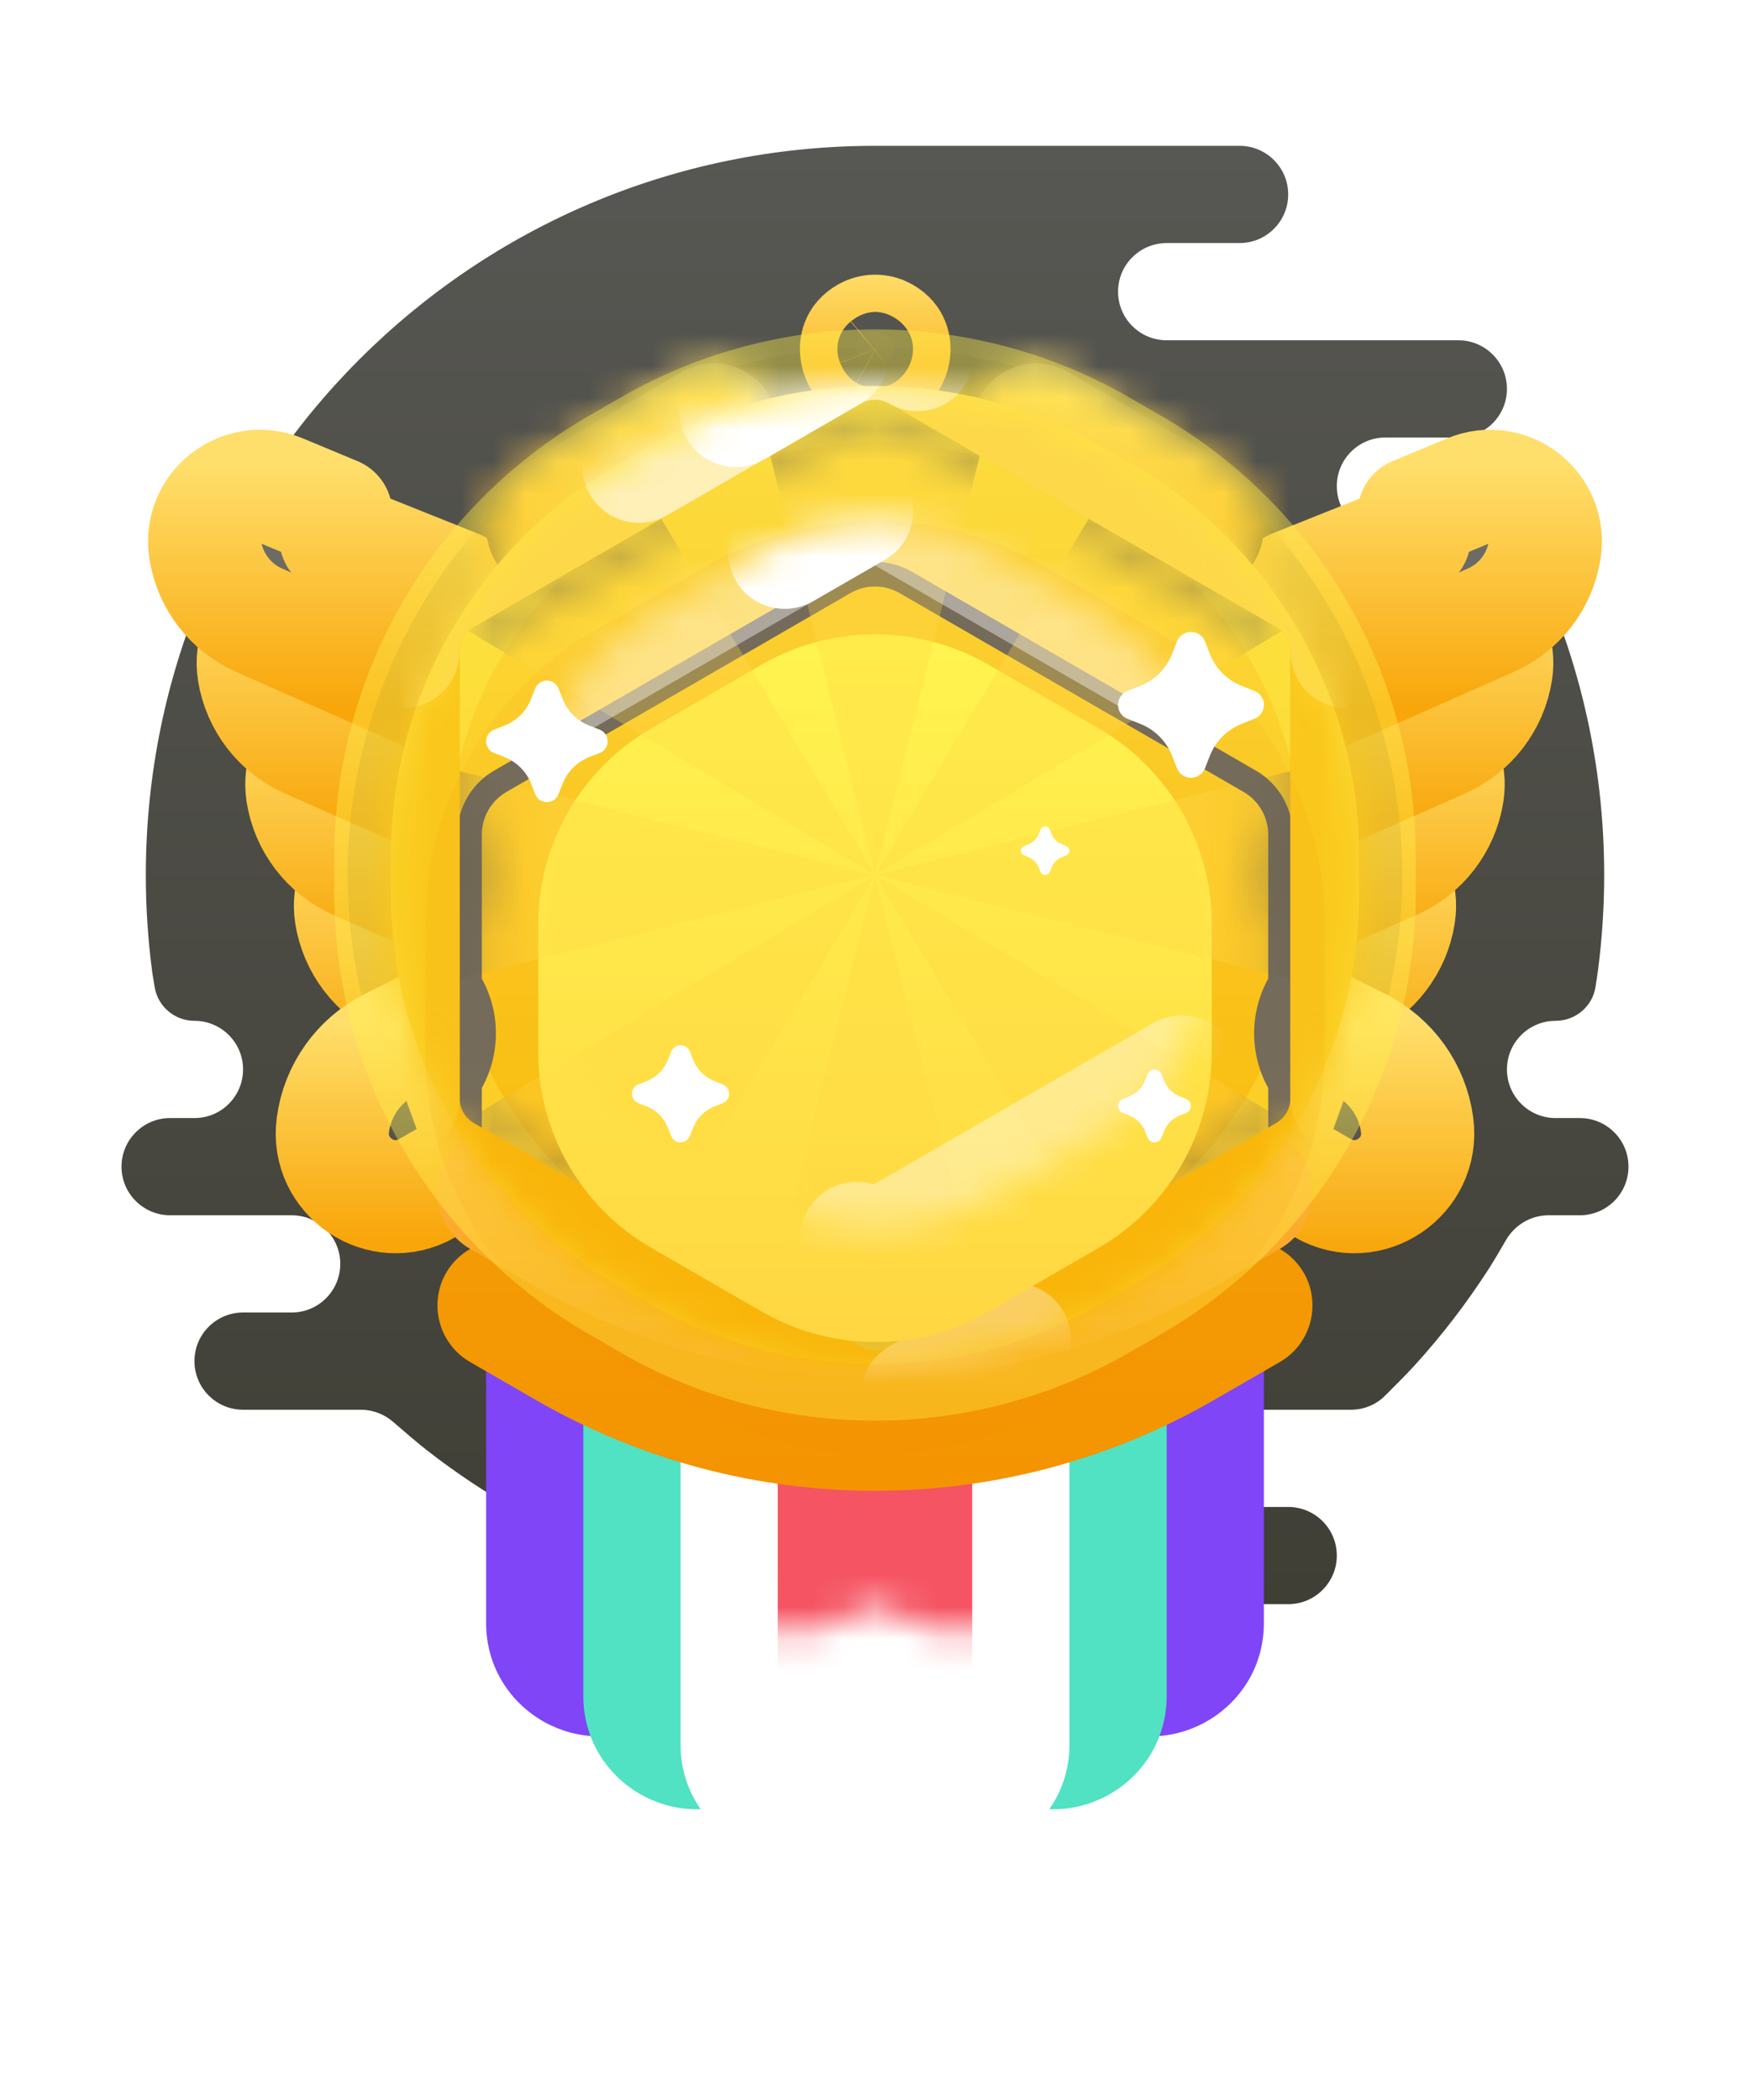 <svg width="55" height="66" viewBox="0 0 55 66" fill="none" xmlns="http://www.w3.org/2000/svg">
<path fill-rule="evenodd" clip-rule="evenodd" d="M40.486 47.361C41.33 47.361 42.014 48.045 42.014 48.889C42.014 49.733 41.33 50.417 40.486 50.417H26.736C26.646 50.417 26.558 50.409 26.473 50.394C21.565 50.178 17.058 48.417 13.426 45.587C13.131 45.357 12.686 44.975 12.356 44.688C12.074 44.443 11.713 44.306 11.339 44.306H7.639C6.795 44.306 6.111 43.621 6.111 42.778C6.111 41.934 6.795 41.25 7.639 41.25H9.167C10.01 41.25 10.694 40.566 10.694 39.722C10.694 38.878 10.01 38.194 9.167 38.194H5.347C4.503 38.194 3.819 37.51 3.819 36.667C3.819 35.823 4.503 35.139 5.347 35.139H6.111C6.955 35.139 7.639 34.455 7.639 33.611C7.639 32.767 6.955 32.083 6.111 32.083C5.493 32.083 4.965 31.638 4.862 31.029C4.825 30.808 4.795 30.629 4.79 30.593C4.654 29.581 4.583 28.549 4.583 27.5C4.583 14.843 14.844 4.583 27.5 4.583C31.32 4.583 35.139 4.583 38.958 4.583C39.802 4.583 40.486 5.267 40.486 6.111C40.486 6.955 39.802 7.639 38.958 7.639H36.667C35.823 7.639 35.139 8.323 35.139 9.167C35.139 10.01 35.823 10.694 36.667 10.694H45.833C46.677 10.694 47.361 11.378 47.361 12.222C47.361 13.065 46.678 13.749 45.835 13.75L43.542 13.75C42.698 13.75 42.014 14.434 42.014 15.278C42.014 16.122 42.698 16.805 43.542 16.805H46.831C47.409 16.805 47.938 17.131 48.189 17.651C48.339 17.964 48.498 18.302 48.601 18.546C49.77 21.297 50.417 24.323 50.417 27.5C50.417 28.498 50.353 29.482 50.229 30.446C50.208 30.608 50.176 30.817 50.142 31.03C50.042 31.641 49.508 32.083 48.889 32.083C48.045 32.083 47.361 32.767 47.361 33.611C47.361 34.455 48.045 35.139 48.889 35.139H49.653C50.497 35.139 51.181 35.823 51.181 36.667C51.181 37.51 50.497 38.194 49.653 38.194H48.672C48.117 38.194 47.607 38.495 47.33 38.976C47.15 39.288 46.95 39.627 46.802 39.859C46.453 40.402 46.082 40.93 45.691 41.44C45.297 41.953 44.883 42.448 44.448 42.925C44.209 43.187 43.823 43.575 43.522 43.873C43.24 44.152 42.859 44.306 42.462 44.306H38.194C37.351 44.306 36.667 44.989 36.667 45.833C36.667 46.671 37.341 47.352 38.177 47.361L40.486 47.361Z" fill="url(#paint0_linear_102_3131)"/>
<g opacity="0.1">
<path fill-rule="evenodd" clip-rule="evenodd" d="M19.211 13.145C24.34 10.184 30.658 10.184 35.786 13.145C40.915 16.106 44.074 21.578 44.074 27.5C44.074 33.421 40.915 38.893 35.786 41.854C30.658 44.815 24.34 44.815 19.211 41.854C14.083 38.893 10.924 33.421 10.924 27.5C10.924 21.578 14.083 16.106 19.211 13.145Z" fill="black" style="mix-blend-mode:multiply"/>
</g>
<g filter="url(#filter0_d_102_3131)">
<path fill-rule="evenodd" clip-rule="evenodd" d="M15.278 25.208H27.5V43.9C27.5 46.543 24.718 48.262 22.354 47.08L21.389 46.597L20.424 47.08C18.059 48.262 15.278 46.543 15.278 43.9V25.208Z" fill="#7F45F6"/>
</g>
<g filter="url(#filter1_d_102_3131)">
<path fill-rule="evenodd" clip-rule="evenodd" d="M18.333 27.5H30.556V46.191C30.556 48.835 27.774 50.554 25.41 49.372L24.445 48.889L23.479 49.372C21.115 50.554 18.333 48.835 18.333 46.191V27.5Z" fill="#50E2C2"/>
</g>
<g filter="url(#filter2_d_102_3131)">
<path fill-rule="evenodd" clip-rule="evenodd" d="M27.5 25.208H39.722V43.9C39.722 46.543 36.941 48.262 34.577 47.08L33.611 46.597L32.646 47.08C30.282 48.262 27.5 46.543 27.5 43.9V25.208Z" fill="#7F45F6"/>
</g>
<g filter="url(#filter3_d_102_3131)">
<path fill-rule="evenodd" clip-rule="evenodd" d="M24.445 27.5H36.667V46.191C36.667 48.835 33.885 50.554 31.521 49.372L30.556 48.889L29.59 49.372C27.226 50.554 24.445 48.835 24.445 46.191V27.5Z" fill="#50E2C2"/>
</g>
<g filter="url(#filter4_d_102_3131)">
<path fill-rule="evenodd" clip-rule="evenodd" d="M21.389 29.028H33.611V47.719C33.611 50.362 30.829 52.081 28.465 50.899L27.5 50.416L26.534 50.899C24.17 52.081 21.389 50.362 21.389 47.719V29.028Z" fill="white"/>
</g>
<mask id="mask0_102_3131" style="mask-type:luminance" maskUnits="userSpaceOnUse" x="21" y="29" width="13" height="23">
<path fill-rule="evenodd" clip-rule="evenodd" d="M21.389 29.028H33.611V47.719C33.611 50.362 30.829 52.081 28.465 50.899L27.5 50.416L26.534 50.899C24.17 52.081 21.389 50.362 21.389 47.719V29.028Z" fill="white"/>
</mask>
<g mask="url(#mask0_102_3131)">
<rect x="24.444" y="29.028" width="6.111" height="24.444" fill="#F55462"/>
</g>
<path style="mix-blend-mode:multiply" opacity="0.1" fill-rule="evenodd" clip-rule="evenodd" d="M20.389 16.711C24.79 14.171 30.211 14.171 34.611 16.711L35.605 17.285C40.005 19.825 42.716 24.52 42.716 29.601V30.748C42.716 35.83 40.005 40.525 35.605 43.065L34.611 43.639C30.211 46.179 24.79 46.179 20.389 43.639L19.396 43.065C14.995 40.525 12.285 35.83 12.285 30.748V29.601C12.285 24.52 14.995 19.825 19.396 17.285L20.389 16.711Z" fill="black"/>
<path fill-rule="evenodd" clip-rule="evenodd" d="M18.956 29.885L15.137 28.357V27.593L13.42 26.878C12.166 26.356 10.825 27.41 11.036 28.751C11.189 29.724 11.825 30.552 12.725 30.95L18.956 33.704V29.885Z" fill="url(#paint1_linear_102_3131)" stroke="url(#paint2_linear_102_3131)" stroke-width="3.556" stroke-linecap="round" stroke-linejoin="round"/>
<path fill-rule="evenodd" clip-rule="evenodd" d="M17.428 26.066L13.609 24.538V23.774L11.892 23.059C10.639 22.536 9.297 23.59 9.508 24.932C9.661 25.904 10.297 26.732 11.197 27.13L17.428 29.885V26.066Z" fill="url(#paint3_linear_102_3131)" stroke="url(#paint4_linear_102_3131)" stroke-width="3.556" stroke-linecap="round" stroke-linejoin="round"/>
<path fill-rule="evenodd" clip-rule="evenodd" d="M15.901 22.246L12.081 20.718V19.954L10.364 19.239C9.111 18.717 7.769 19.771 7.98 21.113C8.133 22.085 8.77 22.913 9.67 23.311L15.901 26.066V22.246Z" fill="url(#paint5_linear_102_3131)" stroke="url(#paint6_linear_102_3131)" stroke-width="3.556" stroke-linecap="round" stroke-linejoin="round"/>
<path fill-rule="evenodd" clip-rule="evenodd" d="M14.373 18.427L10.554 16.899V16.135L8.837 15.42C7.583 14.898 6.242 15.952 6.453 17.293C6.606 18.266 7.242 19.093 8.142 19.491L14.373 22.246V18.427Z" fill="url(#paint7_linear_102_3131)" stroke="url(#paint8_linear_102_3131)" stroke-width="3.556" stroke-linecap="round" stroke-linejoin="round"/>
<mask id="mask1_102_3131" style="mask-type:luminance" maskUnits="userSpaceOnUse" x="4" y="12" width="17" height="23">
<path fill-rule="evenodd" clip-rule="evenodd" d="M7.799 19.958C7.734 19.544 7.462 19.191 7.079 19.021C6.841 18.916 6.674 18.698 6.633 18.441L6.097 15.035C6.084 14.951 6.095 14.866 6.127 14.787C6.224 14.554 6.493 14.443 6.726 14.54L10.204 15.989C10.415 16.078 10.553 16.285 10.553 16.514C10.553 16.747 10.695 16.956 10.911 17.042L12.883 17.831C13.783 18.191 14.373 19.062 14.373 20.031V20.812C14.373 21.309 14.675 21.756 15.137 21.941C15.598 22.125 15.901 22.572 15.901 23.069V24.632C15.901 25.129 16.203 25.576 16.665 25.76C17.126 25.945 17.428 26.392 17.428 26.888V28.451C17.428 28.948 17.731 29.395 18.192 29.579C18.654 29.764 18.956 30.211 18.956 30.708V31.054C18.956 32.302 17.673 33.137 16.532 32.633L11.662 30.48C11.425 30.375 11.257 30.156 11.217 29.9L10.854 27.597C10.789 27.183 10.518 26.83 10.134 26.66C9.897 26.555 9.729 26.337 9.689 26.08L9.327 23.777C9.261 23.363 8.99 23.01 8.607 22.841C8.369 22.736 8.201 22.517 8.161 22.261L7.799 19.958Z" fill="white" stroke="white" stroke-width="3.556"/>
</mask>
<g mask="url(#mask1_102_3131)">
<g opacity="0.1">
<path fill-rule="evenodd" clip-rule="evenodd" d="M19.211 13.145C24.34 10.184 30.658 10.184 35.786 13.145C40.915 16.106 44.074 21.578 44.074 27.5C44.074 33.421 40.915 38.893 35.786 41.854C30.658 44.815 24.34 44.815 19.211 41.854C14.083 38.893 10.924 33.421 10.924 27.5C10.924 21.578 14.083 16.106 19.211 13.145Z" fill="black" style="mix-blend-mode:multiply"/>
</g>
</g>
<path fill-rule="evenodd" clip-rule="evenodd" d="M36.043 29.885L39.862 28.357V27.593L41.579 26.878C42.833 26.356 44.174 27.41 43.963 28.751C43.81 29.724 43.174 30.552 42.274 30.95L36.043 33.704V29.885Z" fill="url(#paint9_linear_102_3131)" stroke="url(#paint10_linear_102_3131)" stroke-width="3.556" stroke-linecap="round" stroke-linejoin="round"/>
<path fill-rule="evenodd" clip-rule="evenodd" d="M37.571 26.066L41.39 24.538V23.774L43.107 23.059C44.36 22.536 45.702 23.59 45.491 24.932C45.338 25.904 44.702 26.732 43.801 27.13L37.571 29.885V26.066Z" fill="url(#paint11_linear_102_3131)" stroke="url(#paint12_linear_102_3131)" stroke-width="3.556" stroke-linecap="round" stroke-linejoin="round"/>
<path fill-rule="evenodd" clip-rule="evenodd" d="M39.098 22.246L42.918 20.718V19.954L44.634 19.239C45.888 18.717 47.23 19.771 47.019 21.113C46.866 22.085 46.229 22.913 45.329 23.311L39.098 26.066V22.246Z" fill="url(#paint13_linear_102_3131)" stroke="url(#paint14_linear_102_3131)" stroke-width="3.556" stroke-linecap="round" stroke-linejoin="round"/>
<path fill-rule="evenodd" clip-rule="evenodd" d="M40.626 18.427L44.446 16.899V16.135L46.162 15.42C47.416 14.897 48.757 15.951 48.546 17.293C48.393 18.265 47.757 19.093 46.857 19.491L40.626 22.246V18.427Z" fill="url(#paint15_linear_102_3131)" stroke="url(#paint16_linear_102_3131)" stroke-width="3.556" stroke-linecap="round" stroke-linejoin="round"/>
<mask id="mask2_102_3131" style="mask-type:luminance" maskUnits="userSpaceOnUse" x="34" y="12" width="17" height="23">
<path fill-rule="evenodd" clip-rule="evenodd" d="M47.2 19.958C47.265 19.544 47.536 19.191 47.92 19.021C48.157 18.916 48.325 18.698 48.366 18.441L48.901 15.035C48.915 14.951 48.904 14.866 48.872 14.787C48.774 14.554 48.506 14.443 48.272 14.54L44.795 15.989C44.584 16.078 44.446 16.285 44.446 16.514C44.446 16.747 44.304 16.956 44.088 17.042L42.115 17.831C41.216 18.191 40.626 19.062 40.626 20.031V20.812C40.626 21.309 40.324 21.756 39.862 21.941C39.401 22.125 39.098 22.572 39.098 23.069V24.632C39.098 25.129 38.796 25.576 38.334 25.76C37.873 25.945 37.571 26.392 37.571 26.888V28.451C37.571 28.948 37.268 29.395 36.807 29.579C36.345 29.764 36.043 30.211 36.043 30.708V31.054C36.043 32.302 37.326 33.137 38.467 32.633L43.337 30.48C43.574 30.375 43.742 30.156 43.782 29.9L44.145 27.597C44.21 27.183 44.481 26.83 44.864 26.66C45.102 26.555 45.27 26.337 45.31 26.08L45.672 23.777C45.737 23.363 46.009 23.01 46.392 22.841C46.63 22.736 46.798 22.517 46.838 22.261L47.2 19.958Z" fill="white" stroke="white" stroke-width="3.556"/>
</mask>
<g mask="url(#mask2_102_3131)">
<g opacity="0.1">
<path fill-rule="evenodd" clip-rule="evenodd" d="M35.786 13.145C30.658 10.184 24.339 10.184 19.211 13.145C14.082 16.106 10.923 21.578 10.923 27.5C10.923 33.421 14.082 38.893 19.211 41.854C24.339 44.815 30.658 44.815 35.786 41.854C40.914 38.893 44.074 33.421 44.074 27.5C44.074 21.578 40.914 16.106 35.786 13.145Z" fill="black" style="mix-blend-mode:multiply"/>
</g>
</g>
<path fill-rule="evenodd" clip-rule="evenodd" d="M13.75 32.083L12.267 32.825C11.283 33.316 10.607 34.263 10.462 35.353C10.244 36.987 11.992 38.162 13.422 37.344L15.277 36.284L13.75 32.083Z" fill="url(#paint17_linear_102_3131)" stroke="url(#paint18_linear_102_3131)" stroke-width="3.556" stroke-linecap="round" stroke-linejoin="round"/>
<path fill-rule="evenodd" clip-rule="evenodd" d="M41.25 32.083L42.733 32.825C43.717 33.316 44.393 34.263 44.538 35.353C44.756 36.987 43.008 38.162 41.578 37.344L39.722 36.284L41.25 32.083Z" fill="url(#paint19_linear_102_3131)" stroke="url(#paint20_linear_102_3131)" stroke-width="3.556" stroke-linecap="round" stroke-linejoin="round"/>
<path d="M27.794 10.485C27.963 10.581 28.029 10.684 28.061 10.767C28.099 10.867 28.111 11 28.073 11.143C28.035 11.287 27.96 11.397 27.878 11.466C27.809 11.523 27.701 11.58 27.507 11.58C27.313 11.58 27.205 11.523 27.136 11.465C27.054 11.397 26.978 11.287 26.941 11.143C26.903 11 26.915 10.867 26.953 10.767C26.985 10.683 27.051 10.58 27.22 10.485C27.398 10.385 27.616 10.385 27.794 10.485Z" fill="url(#paint21_linear_102_3131)" stroke="url(#paint22_linear_102_3131)" stroke-width="3.556" stroke-linecap="round" stroke-linejoin="round"/>
<g filter="url(#filter5_i_102_3131)">
<path fill-rule="evenodd" clip-rule="evenodd" d="M41.249 37.474C41.249 38.207 40.858 38.885 40.223 39.251L38.166 40.439C31.565 44.25 23.433 44.25 16.832 40.439L14.775 39.251C14.14 38.885 13.749 38.207 13.749 37.474C13.749 35.893 15.463 34.906 16.831 35.7L18.537 36.69C24.079 39.907 30.919 39.907 36.461 36.69L38.167 35.7C39.535 34.906 41.249 35.893 41.249 37.474Z" fill="url(#paint23_linear_102_3131)"/>
</g>
<path d="M39.471 37.474C39.471 37.572 39.419 37.663 39.334 37.712L37.277 38.9C31.226 42.393 23.772 42.393 17.721 38.9L15.664 37.712C15.579 37.663 15.527 37.572 15.527 37.474C15.527 37.263 15.756 37.131 15.938 37.237L17.645 38.228C23.738 41.765 31.26 41.765 37.353 38.228L39.06 37.237C39.242 37.131 39.471 37.263 39.471 37.474Z" stroke="url(#paint24_linear_102_3131)" stroke-width="3.556" stroke-linecap="round" stroke-linejoin="round"/>
<mask id="path-28-inside-1_102_3131" fill="white">
<path fill-rule="evenodd" clip-rule="evenodd" d="M24.445 13.47C24.445 13.459 24.446 13.447 24.446 13.436C24.446 11.882 22.76 10.914 21.418 11.696L16.363 14.644C15.691 15.036 15.277 15.756 15.277 16.535C15.277 18.283 17.225 19.326 18.68 18.357L23.549 15.111C23.556 15.107 23.563 15.102 23.57 15.097C24.111 14.731 24.438 14.123 24.445 13.47Z"/>
</mask>
<path fill-rule="evenodd" clip-rule="evenodd" d="M24.445 13.47C24.445 13.459 24.446 13.447 24.446 13.436C24.446 11.882 22.76 10.914 21.418 11.696L16.363 14.644C15.691 15.036 15.277 15.756 15.277 16.535C15.277 18.283 17.225 19.326 18.68 18.357L23.549 15.111C23.556 15.107 23.563 15.102 23.57 15.097C24.111 14.731 24.438 14.123 24.445 13.47Z" fill="url(#paint25_linear_102_3131)"/>
<path d="M24.445 13.47L20.89 13.41C20.89 13.417 20.89 13.424 20.89 13.431L24.445 13.47ZM21.418 11.696L23.209 14.768V14.768L21.418 11.696ZM16.363 14.644L18.154 17.715L18.154 17.715L16.363 14.644ZM18.68 18.357L20.652 21.315H20.652L18.68 18.357ZM23.549 15.111L25.521 18.07L25.521 18.07L23.549 15.111ZM23.57 15.097L21.578 12.152C21.572 12.156 21.567 12.16 21.561 12.164L23.57 15.097ZM20.89 13.436C20.89 13.427 20.89 13.418 20.89 13.41L28 13.531C28.001 13.5 28.001 13.468 28.001 13.436H20.89ZM23.209 14.768C22.181 15.367 20.89 14.626 20.89 13.436H28.001C28.001 9.138 23.339 6.46 19.626 8.625L23.209 14.768ZM18.154 17.715L23.209 14.768L19.626 8.625L14.572 11.573L18.154 17.715ZM18.833 16.535C18.833 17.021 18.574 17.471 18.154 17.715L14.572 11.573C12.807 12.602 11.722 14.492 11.722 16.535H18.833ZM16.708 15.398C17.616 14.793 18.833 15.444 18.833 16.535H11.722C11.722 21.123 16.834 23.86 20.652 21.315L16.708 15.398ZM21.577 12.153L16.708 15.398L20.652 21.315L25.521 18.07L21.577 12.153ZM21.561 12.164C21.566 12.16 21.571 12.157 21.577 12.153L25.521 18.07C25.541 18.057 25.56 18.044 25.579 18.03L21.561 12.164ZM20.89 13.431C20.896 12.918 21.153 12.44 21.578 12.152L25.562 18.042C27.07 17.023 27.98 15.329 28.001 13.51L20.89 13.431Z" fill="url(#paint26_linear_102_3131)" mask="url(#path-28-inside-1_102_3131)"/>
<mask id="path-30-inside-2_102_3131" fill="white">
<path fill-rule="evenodd" clip-rule="evenodd" d="M30.555 13.471C30.555 13.459 30.555 13.448 30.555 13.436C30.555 11.882 32.24 10.914 33.583 11.696L38.637 14.644C39.309 15.036 39.723 15.756 39.723 16.535C39.723 18.283 37.775 19.326 36.32 18.357L31.451 15.111C31.444 15.107 31.437 15.102 31.43 15.097C30.889 14.731 30.562 14.123 30.555 13.471Z"/>
</mask>
<path fill-rule="evenodd" clip-rule="evenodd" d="M30.555 13.471C30.555 13.459 30.555 13.448 30.555 13.436C30.555 11.882 32.24 10.914 33.583 11.696L38.637 14.644C39.309 15.036 39.723 15.756 39.723 16.535C39.723 18.283 37.775 19.326 36.32 18.357L31.451 15.111C31.444 15.107 31.437 15.102 31.43 15.097C30.889 14.731 30.562 14.123 30.555 13.471Z" fill="url(#paint27_linear_102_3131)"/>
<path d="M30.555 13.471L34.11 13.431C34.11 13.424 34.11 13.416 34.11 13.409L30.555 13.471ZM33.583 11.696L31.791 14.768L31.791 14.768L33.583 11.696ZM38.637 14.644L36.846 17.715L36.846 17.715L38.637 14.644ZM36.32 18.357L34.348 21.315L36.32 18.357ZM31.451 15.111L33.423 12.153L33.423 12.153L31.451 15.111ZM31.43 15.097L33.44 12.164C33.434 12.16 33.428 12.156 33.422 12.152L31.43 15.097ZM26.999 13.436C26.999 13.468 26.999 13.5 27 13.532L34.11 13.409C34.11 13.418 34.11 13.427 34.11 13.436H26.999ZM35.374 8.625C31.661 6.46 26.999 9.138 26.999 13.436H34.11C34.11 14.626 32.819 15.367 31.791 14.768L35.374 8.625ZM40.428 11.573L35.374 8.625L31.791 14.768L36.846 17.715L40.428 11.573ZM43.279 16.535C43.279 14.492 42.193 12.602 40.428 11.573L36.846 17.715C36.426 17.471 36.168 17.021 36.168 16.535H43.279ZM34.348 21.315C38.166 23.86 43.279 21.123 43.279 16.535H36.168C36.168 15.444 37.384 14.793 38.292 15.398L34.348 21.315ZM29.479 18.07L34.348 21.315L38.292 15.398L33.423 12.153L29.479 18.07ZM29.421 18.03C29.44 18.044 29.46 18.057 29.479 18.07L33.423 12.153C33.429 12.157 33.434 12.16 33.44 12.164L29.421 18.03ZM27 13.511C27.02 15.329 27.931 17.023 29.438 18.042L33.422 12.152C33.847 12.44 34.104 12.917 34.11 13.431L27 13.511Z" fill="url(#paint28_linear_102_3131)" mask="url(#path-30-inside-2_102_3131)"/>
<path fill-rule="evenodd" clip-rule="evenodd" d="M20.389 14.036C24.789 11.496 30.211 11.496 34.611 14.036L35.605 14.61C40.005 17.15 42.716 21.846 42.716 26.927V28.074C42.716 33.155 40.005 37.85 35.605 40.39L34.611 40.964C30.211 43.505 24.789 43.505 20.389 40.964L19.396 40.39C14.995 37.85 12.284 33.155 12.284 28.074V26.927C12.284 21.846 14.995 17.15 19.396 14.61L20.389 14.036Z" fill="url(#paint29_linear_102_3131)" stroke="#FFF04D" stroke-opacity="0.4" stroke-width="3.556"/>
<mask id="mask3_102_3131" style="mask-type:luminance" maskUnits="userSpaceOnUse" x="12" y="12" width="31" height="31">
<path fill-rule="evenodd" clip-rule="evenodd" d="M20.389 14.036C24.789 11.496 30.211 11.496 34.611 14.036L35.605 14.61C40.005 17.15 42.716 21.846 42.716 26.927V28.074C42.716 33.155 40.005 37.85 35.605 40.39L34.611 40.964C30.211 43.505 24.789 43.505 20.389 40.964L19.396 40.39C14.995 37.85 12.284 33.155 12.284 28.074V26.927C12.284 21.846 14.995 17.15 19.396 14.61L20.389 14.036Z" fill="white"/>
</mask>
<g mask="url(#mask3_102_3131)">
<g style="mix-blend-mode:multiply" opacity="0.4">
<path d="M27.5 27.5L32.083 9.167H22.917L27.5 27.5L17.777 11.296L11.296 17.777L27.5 27.5L9.167 22.917V32.083L27.5 27.5L11.296 37.223L17.777 43.705L27.5 27.5L22.917 45.833H32.083L27.5 27.5L37.223 43.705L43.705 37.223L27.5 27.5L45.833 32.083V22.917L27.5 27.5L43.705 17.777L37.223 11.296L27.5 27.5Z" fill="#FFD640"/>
</g>
<g filter="url(#filter6_di_102_3131)">
<path fill-rule="evenodd" clip-rule="evenodd" d="M39.471 19.241L28.659 12.991C27.942 12.577 27.059 12.577 26.342 12.991L15.529 19.241C14.812 19.656 14.371 20.422 14.371 21.25V25.782C13.782 26.85 13.782 28.147 14.371 29.215V33.75C14.371 34.579 14.812 35.344 15.529 35.759L26.342 42.009C27.059 42.423 27.942 42.423 28.659 42.009L39.471 35.759C40.188 35.344 40.63 34.579 40.63 33.75V29.216C41.22 28.148 41.22 26.849 40.63 25.78V21.25C40.63 20.422 40.188 19.656 39.471 19.241ZM15.143 29.217V33.751C15.143 34.304 15.438 34.814 15.916 35.09L26.728 41.34C27.206 41.617 27.795 41.617 28.273 41.34L39.085 35.09C39.563 34.814 39.858 34.304 39.858 33.751V29.216C39.268 28.148 39.268 26.849 39.858 25.781V21.251C39.858 20.699 39.563 20.188 39.085 19.912L28.273 13.662C27.795 13.386 27.206 13.386 26.728 13.662L15.916 19.912C15.438 20.188 15.143 20.699 15.143 21.251V25.78C15.733 26.849 15.733 28.148 15.143 29.217Z" fill="#676763"/>
</g>
<mask id="mask4_102_3131" style="mask-type:luminance" maskUnits="userSpaceOnUse" x="13" y="12" width="29" height="31">
<path fill-rule="evenodd" clip-rule="evenodd" d="M39.471 19.241L28.659 12.991C27.942 12.577 27.059 12.577 26.342 12.991L15.529 19.241C14.812 19.656 14.371 20.422 14.371 21.25V25.782C13.782 26.85 13.782 28.147 14.371 29.215V33.75C14.371 34.579 14.812 35.344 15.529 35.759L26.342 42.009C27.059 42.423 27.942 42.423 28.659 42.009L39.471 35.759C40.188 35.344 40.63 34.579 40.63 33.75V29.216C41.22 28.148 41.22 26.849 40.63 25.78V21.25C40.63 20.422 40.188 19.656 39.471 19.241ZM15.143 29.217V33.751C15.143 34.304 15.438 34.814 15.916 35.09L26.728 41.34C27.206 41.617 27.795 41.617 28.273 41.34L39.085 35.09C39.563 34.814 39.858 34.304 39.858 33.751V29.216C39.268 28.148 39.268 26.849 39.858 25.781V21.251C39.858 20.699 39.563 20.188 39.085 19.912L28.273 13.662C27.795 13.386 27.206 13.386 26.728 13.662L15.916 19.912C15.438 20.188 15.143 20.699 15.143 21.251V25.78C15.733 26.849 15.733 28.148 15.143 29.217Z" fill="white"/>
</mask>
<g mask="url(#mask4_102_3131)">
<g style="mix-blend-mode:multiply" opacity="0.4">
<path fill-rule="evenodd" clip-rule="evenodd" d="M27.5 27.5L9.167 22.917V32.083L27.5 27.5ZM27.5 27.5L32.083 9.167H22.917L27.5 27.5ZM27.5 27.5L45.833 32.083V22.917L27.5 27.5ZM27.5 27.5L37.223 11.296L43.705 17.777L27.5 27.5ZM27.5 27.5L43.705 37.223L37.223 43.705L27.5 27.5ZM27.5 27.5L17.777 43.705L11.296 37.223L27.5 27.5ZM27.5 27.5L32.083 45.833H22.917L27.5 27.5Z" fill="#5A5951"/>
<path d="M17.777 11.296L11.296 17.777L27.5 27.5L17.777 11.296Z" fill="#5A5951"/>
</g>
</g>
<path d="M28.837 11.143C28.01 10.665 26.991 10.665 26.164 11.143L14.004 18.164C13.176 18.641 12.667 19.524 12.667 20.479L12.667 34.52C12.667 35.475 13.176 36.358 14.004 36.836L26.164 43.856C26.991 44.334 28.01 44.334 28.837 43.856L40.997 36.836C41.824 36.358 42.334 35.475 42.334 34.52V20.479C42.334 19.524 41.824 18.641 40.997 18.164L28.837 11.143Z" stroke="#FAB90A" stroke-width="3.556"/>
<path opacity="0.4" d="M28.837 43.856C30.267 43.03 31.28 42.445 31.877 42.101" stroke="white" stroke-width="3.556" stroke-linecap="round"/>
<path d="M42.334 34.52V20.479C42.334 19.524 41.824 18.641 40.997 18.164L28.837 11.143C28.01 10.665 26.991 10.665 26.164 11.143L14.004 18.164C13.176 18.641 12.667 19.524 12.667 20.479L12.667 34.52" stroke="#FAC81C" stroke-width="3.556" stroke-linecap="round"/>
<path opacity="0.6" d="M42.334 20.479C42.334 19.524 41.824 18.641 40.997 18.164L28.837 11.143C28.01 10.665 26.991 10.665 26.164 11.143L14.004 18.164C13.176 18.641 12.667 19.524 12.667 20.479" stroke="#FFE56A" stroke-width="3.556" stroke-linecap="round"/>
<path opacity="0.6" d="M28.837 11.143C28.01 10.665 26.991 10.665 26.163 11.143C26.163 11.143 22.11 13.483 20.083 14.653" stroke="white" stroke-width="3.556" stroke-linecap="round"/>
<path d="M26.163 11.144C26.163 11.144 24.018 12.383 23.123 12.899" stroke="white" stroke-width="3.556" stroke-linecap="round"/>
</g>
<g filter="url(#filter7_d_102_3131)">
<path fill-rule="evenodd" clip-rule="evenodd" d="M23.945 17.33C26.145 16.06 28.855 16.06 31.056 17.33L34.529 19.336C36.729 20.606 38.085 22.954 38.085 25.494V29.505C38.085 32.046 36.729 34.393 34.529 35.664L31.056 37.669C28.855 38.94 26.145 38.94 23.945 37.669L20.471 35.664C18.271 34.393 16.915 32.046 16.915 29.505V25.494C16.915 22.954 18.271 20.606 20.471 19.336L23.945 17.33Z" fill="url(#paint30_linear_102_3131)"/>
<path d="M31.945 15.791C29.194 14.203 25.806 14.203 23.056 15.791L19.582 17.796C16.832 19.384 15.137 22.319 15.137 25.494V29.505C15.137 32.681 16.832 35.615 19.582 37.203L23.056 39.209C25.806 40.797 29.194 40.797 31.945 39.209L35.418 37.203C38.168 35.615 39.863 32.681 39.863 29.505V25.494C39.863 22.319 38.168 19.384 35.418 17.796L31.945 15.791Z" stroke="#F5900D" stroke-opacity="0.1" stroke-width="3.556" style="mix-blend-mode:multiply"/>
</g>
<mask id="mask5_102_3131" style="mask-type:luminance" maskUnits="userSpaceOnUse" x="16" y="16" width="23" height="23">
<path fill-rule="evenodd" clip-rule="evenodd" d="M23.945 17.33C26.145 16.06 28.855 16.06 31.056 17.33L34.529 19.336C36.729 20.606 38.085 22.954 38.085 25.494V29.505C38.085 32.046 36.729 34.393 34.529 35.664L31.056 37.669C28.855 38.94 26.145 38.94 23.945 37.669L20.471 35.664C18.271 34.393 16.915 32.046 16.915 29.505V25.494C16.915 22.954 18.271 20.606 20.471 19.336L23.945 17.33Z" fill="white"/>
</mask>
<g mask="url(#mask5_102_3131)">
<g style="mix-blend-mode:multiply" opacity="0.3">
<path fill-rule="evenodd" clip-rule="evenodd" d="M27.5 27.5L15.278 30.555V24.444L27.5 27.5ZM27.5 27.5L30.556 15.278H24.445L27.5 27.5ZM27.5 27.5L39.722 24.444V30.555L27.5 27.5ZM27.5 27.5L33.982 16.697L38.303 21.018L27.5 27.5ZM27.5 27.5L33.982 38.303L38.303 33.982L27.5 27.5ZM27.5 27.5L24.445 39.722H30.556L27.5 27.5ZM27.5 27.5L21.018 38.303L16.697 33.982L27.5 27.5Z" fill="#FFD640"/>
<path d="M21.018 16.697L16.697 21.018L27.5 27.5L21.018 16.697Z" fill="#FFD640"/>
</g>
<path opacity="0.4" d="M37.13 21.278L28.073 16.049C27.718 15.844 27.281 15.844 26.927 16.049C25.861 16.664 25.107 17.1 24.663 17.356C23.738 17.89 22.983 18.326 22.398 18.663C21.392 19.244 19.882 20.116 17.87 21.278" stroke="white" stroke-width="3.556" stroke-linecap="round"/>
<path d="M26.927 16.05C25.862 16.665 25.108 17.101 24.663 17.357" stroke="white" stroke-width="3.556" stroke-linecap="round"/>
<path opacity="0.4" d="M37.13 33.695L28.073 38.924C27.718 39.129 27.282 39.129 26.927 38.924" stroke="white" stroke-width="3.556" stroke-linecap="round"/>
</g>
<g filter="url(#filter8_d_102_3131)">
<path fill-rule="evenodd" clip-rule="evenodd" d="M35.835 22.749L35.438 22.592C35.195 22.497 35.076 22.222 35.172 21.98C35.22 21.858 35.316 21.762 35.438 21.714L35.835 21.557C36.292 21.377 36.654 21.015 36.835 20.557L36.991 20.16C37.087 19.918 37.361 19.799 37.604 19.894C37.726 19.942 37.822 20.039 37.87 20.16L38.026 20.557C38.207 21.015 38.569 21.377 39.026 21.557L39.423 21.714C39.666 21.809 39.785 22.084 39.689 22.326C39.641 22.448 39.545 22.544 39.423 22.592L39.026 22.749C38.569 22.929 38.207 23.291 38.026 23.749L37.87 24.145C37.774 24.388 37.5 24.507 37.257 24.412C37.136 24.364 37.039 24.267 36.991 24.145L36.835 23.749C36.654 23.291 36.292 22.929 35.835 22.749Z" fill="white"/>
</g>
<g filter="url(#filter9_d_102_3131)">
<path fill-rule="evenodd" clip-rule="evenodd" d="M20.325 34.772L20.061 34.668C19.899 34.604 19.819 34.421 19.883 34.26C19.915 34.178 19.979 34.114 20.061 34.082L20.325 33.978C20.63 33.858 20.871 33.616 20.992 33.311L21.096 33.047C21.16 32.885 21.343 32.806 21.504 32.87C21.586 32.901 21.65 32.966 21.682 33.047L21.786 33.311C21.906 33.616 22.148 33.858 22.453 33.978L22.717 34.082C22.879 34.146 22.959 34.329 22.895 34.491C22.863 34.572 22.798 34.636 22.717 34.668L22.453 34.772C22.148 34.893 21.906 35.134 21.786 35.439L21.682 35.704C21.618 35.865 21.435 35.945 21.273 35.881C21.192 35.849 21.128 35.785 21.096 35.704L20.992 35.439C20.871 35.134 20.63 34.893 20.325 34.772Z" fill="white"/>
</g>
<g filter="url(#filter10_d_102_3131)">
<path fill-rule="evenodd" clip-rule="evenodd" d="M15.858 23.795L15.527 23.665C15.325 23.585 15.226 23.357 15.305 23.154C15.345 23.053 15.426 22.973 15.527 22.933L15.858 22.802C16.239 22.652 16.541 22.35 16.691 21.969L16.821 21.638C16.901 21.436 17.13 21.337 17.332 21.417C17.433 21.457 17.514 21.537 17.554 21.638L17.684 21.969C17.834 22.35 18.136 22.652 18.517 22.802L18.848 22.933C19.05 23.012 19.149 23.241 19.07 23.443C19.03 23.545 18.949 23.625 18.848 23.665L18.517 23.795C18.136 23.946 17.834 24.247 17.684 24.629L17.554 24.959C17.474 25.162 17.245 25.261 17.043 25.181C16.942 25.141 16.861 25.061 16.821 24.959L16.691 24.629C16.541 24.247 16.239 23.946 15.858 23.795Z" fill="white"/>
</g>
<g filter="url(#filter11_d_102_3131)">
<path fill-rule="evenodd" clip-rule="evenodd" d="M35.487 35.055L35.288 34.977C35.167 34.929 35.108 34.792 35.155 34.67C35.179 34.61 35.228 34.562 35.288 34.538L35.487 34.459C35.716 34.369 35.897 34.188 35.987 33.959L36.065 33.761C36.113 33.64 36.25 33.58 36.371 33.628C36.432 33.652 36.48 33.7 36.504 33.761L36.583 33.959C36.673 34.188 36.854 34.369 37.083 34.459L37.281 34.538C37.402 34.585 37.462 34.722 37.414 34.844C37.39 34.905 37.342 34.953 37.281 34.977L37.083 35.055C36.854 35.145 36.673 35.326 36.583 35.555L36.504 35.753C36.457 35.875 36.319 35.934 36.198 35.886C36.137 35.862 36.089 35.814 36.065 35.753L35.987 35.555C35.897 35.326 35.716 35.145 35.487 35.055Z" fill="white"/>
</g>
<g filter="url(#filter12_d_102_3131)">
<path fill-rule="evenodd" clip-rule="evenodd" d="M32.315 26.935L32.183 26.883C32.102 26.851 32.062 26.759 32.094 26.678C32.11 26.638 32.142 26.606 32.183 26.59L32.315 26.538C32.468 26.478 32.589 26.357 32.649 26.204L32.701 26.072C32.733 25.991 32.824 25.951 32.905 25.983C32.946 25.999 32.978 26.032 32.994 26.072L33.046 26.204C33.106 26.357 33.227 26.478 33.379 26.538L33.511 26.59C33.592 26.622 33.632 26.713 33.6 26.794C33.584 26.835 33.552 26.867 33.511 26.883L33.379 26.935C33.227 26.995 33.106 27.116 33.046 27.268L32.994 27.401C32.962 27.481 32.87 27.521 32.789 27.489C32.749 27.473 32.717 27.441 32.701 27.401L32.649 27.268C32.589 27.116 32.468 26.995 32.315 26.935Z" fill="white"/>
</g>
<defs>
<filter id="filter0_d_102_3131" x="8.167" y="25.208" width="26.445" height="36.474" filterUnits="userSpaceOnUse" color-interpolation-filters="sRGB">
<feFlood flood-opacity="0" result="BackgroundImageFix"/>
<feColorMatrix in="SourceAlpha" type="matrix" values="0 0 0 0 0 0 0 0 0 0 0 0 0 0 0 0 0 0 127 0" result="hardAlpha"/>
<feOffset dy="7.111"/>
<feGaussianBlur stdDeviation="3.556"/>
<feColorMatrix type="matrix" values="0 0 0 0 0.614 0 0 0 0 0.614 0 0 0 0 0.614 0 0 0 0.2 0"/>
<feBlend mode="darken" in2="BackgroundImageFix" result="effect1_dropShadow_102_3131"/>
<feBlend mode="normal" in="SourceGraphic" in2="effect1_dropShadow_102_3131" result="shape"/>
</filter>
<filter id="filter1_d_102_3131" x="11.222" y="27.5" width="26.445" height="36.474" filterUnits="userSpaceOnUse" color-interpolation-filters="sRGB">
<feFlood flood-opacity="0" result="BackgroundImageFix"/>
<feColorMatrix in="SourceAlpha" type="matrix" values="0 0 0 0 0 0 0 0 0 0 0 0 0 0 0 0 0 0 127 0" result="hardAlpha"/>
<feOffset dy="7.111"/>
<feGaussianBlur stdDeviation="3.556"/>
<feColorMatrix type="matrix" values="0 0 0 0 0.614 0 0 0 0 0.614 0 0 0 0 0.614 0 0 0 0.2 0"/>
<feBlend mode="darken" in2="BackgroundImageFix" result="effect1_dropShadow_102_3131"/>
<feBlend mode="normal" in="SourceGraphic" in2="effect1_dropShadow_102_3131" result="shape"/>
</filter>
<filter id="filter2_d_102_3131" x="20.389" y="25.208" width="26.445" height="36.474" filterUnits="userSpaceOnUse" color-interpolation-filters="sRGB">
<feFlood flood-opacity="0" result="BackgroundImageFix"/>
<feColorMatrix in="SourceAlpha" type="matrix" values="0 0 0 0 0 0 0 0 0 0 0 0 0 0 0 0 0 0 127 0" result="hardAlpha"/>
<feOffset dy="7.111"/>
<feGaussianBlur stdDeviation="3.556"/>
<feColorMatrix type="matrix" values="0 0 0 0 0.614 0 0 0 0 0.614 0 0 0 0 0.614 0 0 0 0.2 0"/>
<feBlend mode="darken" in2="BackgroundImageFix" result="effect1_dropShadow_102_3131"/>
<feBlend mode="normal" in="SourceGraphic" in2="effect1_dropShadow_102_3131" result="shape"/>
</filter>
<filter id="filter3_d_102_3131" x="17.333" y="27.5" width="26.445" height="36.474" filterUnits="userSpaceOnUse" color-interpolation-filters="sRGB">
<feFlood flood-opacity="0" result="BackgroundImageFix"/>
<feColorMatrix in="SourceAlpha" type="matrix" values="0 0 0 0 0 0 0 0 0 0 0 0 0 0 0 0 0 0 127 0" result="hardAlpha"/>
<feOffset dy="7.111"/>
<feGaussianBlur stdDeviation="3.556"/>
<feColorMatrix type="matrix" values="0 0 0 0 0.614 0 0 0 0 0.614 0 0 0 0 0.614 0 0 0 0.2 0"/>
<feBlend mode="darken" in2="BackgroundImageFix" result="effect1_dropShadow_102_3131"/>
<feBlend mode="normal" in="SourceGraphic" in2="effect1_dropShadow_102_3131" result="shape"/>
</filter>
<filter id="filter4_d_102_3131" x="14.278" y="29.028" width="26.445" height="36.474" filterUnits="userSpaceOnUse" color-interpolation-filters="sRGB">
<feFlood flood-opacity="0" result="BackgroundImageFix"/>
<feColorMatrix in="SourceAlpha" type="matrix" values="0 0 0 0 0 0 0 0 0 0 0 0 0 0 0 0 0 0 127 0" result="hardAlpha"/>
<feOffset dy="7.111"/>
<feGaussianBlur stdDeviation="3.556"/>
<feColorMatrix type="matrix" values="0 0 0 0 0.614 0 0 0 0 0.614 0 0 0 0 0.614 0 0 0 0.2 0"/>
<feBlend mode="darken" in2="BackgroundImageFix" result="effect1_dropShadow_102_3131"/>
<feBlend mode="normal" in="SourceGraphic" in2="effect1_dropShadow_102_3131" result="shape"/>
</filter>
<filter id="filter5_i_102_3131" x="13.749" y="35.419" width="27.5" height="11.433" filterUnits="userSpaceOnUse" color-interpolation-filters="sRGB">
<feFlood flood-opacity="0" result="BackgroundImageFix"/>
<feBlend mode="normal" in="SourceGraphic" in2="BackgroundImageFix" result="shape"/>
<feColorMatrix in="SourceAlpha" type="matrix" values="0 0 0 0 0 0 0 0 0 0 0 0 0 0 0 0 0 0 127 0" result="hardAlpha"/>
<feOffset dy="3.556"/>
<feGaussianBlur stdDeviation="1.778"/>
<feComposite in2="hardAlpha" operator="arithmetic" k2="-1" k3="1"/>
<feColorMatrix type="matrix" values="0 0 0 0 0.929 0 0 0 0 0.569 0 0 0 0 0 0 0 0 0.5 0"/>
<feBlend mode="normal" in2="shape" result="effect1_innerShadow_102_3131"/>
</filter>
<filter id="filter6_di_102_3131" x="10.373" y="10.547" width="34.254" height="36.75" filterUnits="userSpaceOnUse" color-interpolation-filters="sRGB">
<feFlood flood-opacity="0" result="BackgroundImageFix"/>
<feColorMatrix in="SourceAlpha" type="matrix" values="0 0 0 0 0 0 0 0 0 0 0 0 0 0 0 0 0 0 127 0" result="hardAlpha"/>
<feOffset dy="1.422"/>
<feGaussianBlur stdDeviation="1.778"/>
<feColorMatrix type="matrix" values="0 0 0 0 1 0 0 0 0 0.91 0 0 0 0 0.557 0 0 0 0.4 0"/>
<feBlend mode="normal" in2="BackgroundImageFix" result="effect1_dropShadow_102_3131"/>
<feBlend mode="normal" in="SourceGraphic" in2="effect1_dropShadow_102_3131" result="shape"/>
<feColorMatrix in="SourceAlpha" type="matrix" values="0 0 0 0 0 0 0 0 0 0 0 0 0 0 0 0 0 0 127 0" result="hardAlpha"/>
<feOffset dy="3.556"/>
<feGaussianBlur stdDeviation="1.778"/>
<feComposite in2="hardAlpha" operator="arithmetic" k2="-1" k3="1"/>
<feColorMatrix type="matrix" values="0 0 0 0 0.31 0 0 0 0 0.31 0 0 0 0 0.28 0 0 0 1 0"/>
<feBlend mode="normal" in2="shape" result="effect2_innerShadow_102_3131"/>
</filter>
<filter id="filter7_d_102_3131" x="6.249" y="9.266" width="42.503" height="43.578" filterUnits="userSpaceOnUse" color-interpolation-filters="sRGB">
<feFlood flood-opacity="0" result="BackgroundImageFix"/>
<feColorMatrix in="SourceAlpha" type="matrix" values="0 0 0 0 0 0 0 0 0 0 0 0 0 0 0 0 0 0 127 0" result="hardAlpha"/>
<feOffset dy="3.556"/>
<feGaussianBlur stdDeviation="3.556"/>
<feColorMatrix type="matrix" values="0 0 0 0 0.928 0 0 0 0 0.666 0 0 0 0 0.054 0 0 0 0.4 0"/>
<feBlend mode="normal" in2="BackgroundImageFix" result="effect1_dropShadow_102_3131"/>
<feBlend mode="normal" in="SourceGraphic" in2="effect1_dropShadow_102_3131" result="shape"/>
</filter>
<filter id="filter8_d_102_3131" x="28.028" y="12.75" width="18.806" height="18.805" filterUnits="userSpaceOnUse" color-interpolation-filters="sRGB">
<feFlood flood-opacity="0" result="BackgroundImageFix"/>
<feColorMatrix in="SourceAlpha" type="matrix" values="0 0 0 0 0 0 0 0 0 0 0 0 0 0 0 0 0 0 127 0" result="hardAlpha"/>
<feOffset/>
<feGaussianBlur stdDeviation="3.556"/>
<feColorMatrix type="matrix" values="0 0 0 0 1 0 0 0 0 0.949 0 0 0 0 0.306 0 0 0 1 0"/>
<feBlend mode="normal" in2="BackgroundImageFix" result="effect1_dropShadow_102_3131"/>
<feBlend mode="normal" in="SourceGraphic" in2="effect1_dropShadow_102_3131" result="shape"/>
</filter>
<filter id="filter9_d_102_3131" x="12.75" y="25.736" width="17.278" height="17.278" filterUnits="userSpaceOnUse" color-interpolation-filters="sRGB">
<feFlood flood-opacity="0" result="BackgroundImageFix"/>
<feColorMatrix in="SourceAlpha" type="matrix" values="0 0 0 0 0 0 0 0 0 0 0 0 0 0 0 0 0 0 127 0" result="hardAlpha"/>
<feOffset/>
<feGaussianBlur stdDeviation="3.556"/>
<feColorMatrix type="matrix" values="0 0 0 0 1 0 0 0 0 0.949 0 0 0 0 0.306 0 0 0 1 0"/>
<feBlend mode="normal" in2="BackgroundImageFix" result="effect1_dropShadow_102_3131"/>
<feBlend mode="normal" in="SourceGraphic" in2="effect1_dropShadow_102_3131" result="shape"/>
</filter>
<filter id="filter10_d_102_3131" x="8.167" y="14.278" width="18.042" height="18.042" filterUnits="userSpaceOnUse" color-interpolation-filters="sRGB">
<feFlood flood-opacity="0" result="BackgroundImageFix"/>
<feColorMatrix in="SourceAlpha" type="matrix" values="0 0 0 0 0 0 0 0 0 0 0 0 0 0 0 0 0 0 127 0" result="hardAlpha"/>
<feOffset/>
<feGaussianBlur stdDeviation="3.556"/>
<feColorMatrix type="matrix" values="0 0 0 0 1 0 0 0 0 0.949 0 0 0 0 0.306 0 0 0 1 0"/>
<feBlend mode="normal" in2="BackgroundImageFix" result="effect1_dropShadow_102_3131"/>
<feBlend mode="normal" in="SourceGraphic" in2="effect1_dropShadow_102_3131" result="shape"/>
</filter>
<filter id="filter11_d_102_3131" x="28.028" y="26.5" width="16.514" height="16.514" filterUnits="userSpaceOnUse" color-interpolation-filters="sRGB">
<feFlood flood-opacity="0" result="BackgroundImageFix"/>
<feColorMatrix in="SourceAlpha" type="matrix" values="0 0 0 0 0 0 0 0 0 0 0 0 0 0 0 0 0 0 127 0" result="hardAlpha"/>
<feOffset/>
<feGaussianBlur stdDeviation="3.556"/>
<feColorMatrix type="matrix" values="0 0 0 0 1 0 0 0 0 0.949 0 0 0 0 0.306 0 0 0 1 0"/>
<feBlend mode="normal" in2="BackgroundImageFix" result="effect1_dropShadow_102_3131"/>
<feBlend mode="normal" in="SourceGraphic" in2="effect1_dropShadow_102_3131" result="shape"/>
</filter>
<filter id="filter12_d_102_3131" x="24.972" y="18.861" width="15.75" height="15.75" filterUnits="userSpaceOnUse" color-interpolation-filters="sRGB">
<feFlood flood-opacity="0" result="BackgroundImageFix"/>
<feColorMatrix in="SourceAlpha" type="matrix" values="0 0 0 0 0 0 0 0 0 0 0 0 0 0 0 0 0 0 127 0" result="hardAlpha"/>
<feOffset/>
<feGaussianBlur stdDeviation="3.556"/>
<feColorMatrix type="matrix" values="0 0 0 0 1 0 0 0 0 0.949 0 0 0 0 0.306 0 0 0 1 0"/>
<feBlend mode="normal" in2="BackgroundImageFix" result="effect1_dropShadow_102_3131"/>
<feBlend mode="normal" in="SourceGraphic" in2="effect1_dropShadow_102_3131" result="shape"/>
</filter>
<linearGradient id="paint0_linear_102_3131" x1="3.819" y1="4.583" x2="3.819" y2="50.417" gradientUnits="userSpaceOnUse">
<stop stop-color="#575753"/>
<stop offset="1" stop-color="#403F36"/>
</linearGradient>
<linearGradient id="paint1_linear_102_3131" x1="4.586" y1="14.579" x2="4.586" y2="33.704" gradientUnits="userSpaceOnUse">
<stop stop-color="#75756F"/>
<stop offset="1" stop-color="#3A342A"/>
</linearGradient>
<linearGradient id="paint2_linear_102_3131" x1="10.675" y1="25.963" x2="10.675" y2="33.704" gradientUnits="userSpaceOnUse">
<stop stop-color="#FFDF6B"/>
<stop offset="1" stop-color="#F8A60A"/>
</linearGradient>
<linearGradient id="paint3_linear_102_3131" x1="3.029" y1="14.496" x2="3.029" y2="33.676" gradientUnits="userSpaceOnUse">
<stop stop-color="#75756F"/>
<stop offset="1" stop-color="#3A342A"/>
</linearGradient>
<linearGradient id="paint4_linear_102_3131" x1="9.147" y1="22.144" x2="9.147" y2="29.885" gradientUnits="userSpaceOnUse">
<stop stop-color="#FFDF6B"/>
<stop offset="1" stop-color="#F8A60A"/>
</linearGradient>
<linearGradient id="paint5_linear_102_3131" x1="1.456" y1="14.47" x2="1.456" y2="33.734" gradientUnits="userSpaceOnUse">
<stop stop-color="#75756F"/>
<stop offset="1" stop-color="#3A342A"/>
</linearGradient>
<linearGradient id="paint6_linear_102_3131" x1="7.62" y1="18.325" x2="7.62" y2="26.066" gradientUnits="userSpaceOnUse">
<stop stop-color="#FFDF6B"/>
<stop offset="1" stop-color="#F8A60A"/>
</linearGradient>
<linearGradient id="paint7_linear_102_3131" x1="-0.05" y1="14.505" x2="-0.05" y2="33.73" gradientUnits="userSpaceOnUse">
<stop stop-color="#75756F"/>
<stop offset="1" stop-color="#3A342A"/>
</linearGradient>
<linearGradient id="paint8_linear_102_3131" x1="6.092" y1="14.505" x2="6.092" y2="22.246" gradientUnits="userSpaceOnUse">
<stop stop-color="#FFDF6B"/>
<stop offset="1" stop-color="#F8A60A"/>
</linearGradient>
<linearGradient id="paint9_linear_102_3131" x1="50.413" y1="14.579" x2="50.413" y2="33.704" gradientUnits="userSpaceOnUse">
<stop stop-color="#75756F"/>
<stop offset="1" stop-color="#3A342A"/>
</linearGradient>
<linearGradient id="paint10_linear_102_3131" x1="44.324" y1="25.963" x2="44.324" y2="33.704" gradientUnits="userSpaceOnUse">
<stop stop-color="#FFDF6B"/>
<stop offset="1" stop-color="#F8A60A"/>
</linearGradient>
<linearGradient id="paint11_linear_102_3131" x1="51.97" y1="14.496" x2="51.97" y2="33.676" gradientUnits="userSpaceOnUse">
<stop stop-color="#75756F"/>
<stop offset="1" stop-color="#3A342A"/>
</linearGradient>
<linearGradient id="paint12_linear_102_3131" x1="45.852" y1="22.144" x2="45.852" y2="29.885" gradientUnits="userSpaceOnUse">
<stop stop-color="#FFDF6B"/>
<stop offset="1" stop-color="#F8A60A"/>
</linearGradient>
<linearGradient id="paint13_linear_102_3131" x1="53.543" y1="14.47" x2="53.543" y2="33.734" gradientUnits="userSpaceOnUse">
<stop stop-color="#75756F"/>
<stop offset="1" stop-color="#3A342A"/>
</linearGradient>
<linearGradient id="paint14_linear_102_3131" x1="47.379" y1="18.325" x2="47.379" y2="26.066" gradientUnits="userSpaceOnUse">
<stop stop-color="#FFDF6B"/>
<stop offset="1" stop-color="#F8A60A"/>
</linearGradient>
<linearGradient id="paint15_linear_102_3131" x1="55.049" y1="14.505" x2="55.049" y2="33.73" gradientUnits="userSpaceOnUse">
<stop stop-color="#75756F"/>
<stop offset="1" stop-color="#3A342A"/>
</linearGradient>
<linearGradient id="paint16_linear_102_3131" x1="48.907" y1="14.505" x2="48.907" y2="22.246" gradientUnits="userSpaceOnUse">
<stop stop-color="#FFDF6B"/>
<stop offset="1" stop-color="#F8A60A"/>
</linearGradient>
<linearGradient id="paint17_linear_102_3131" x1="10.049" y1="32.083" x2="10.049" y2="38.941" gradientUnits="userSpaceOnUse">
<stop stop-color="#75756F"/>
<stop offset="1" stop-color="#3A342A"/>
</linearGradient>
<linearGradient id="paint18_linear_102_3131" x1="10.049" y1="32.083" x2="10.049" y2="38.941" gradientUnits="userSpaceOnUse">
<stop stop-color="#FFDF6B"/>
<stop offset="1" stop-color="#F8A60A"/>
</linearGradient>
<linearGradient id="paint19_linear_102_3131" x1="45.069" y1="32.083" x2="45.069" y2="39.34" gradientUnits="userSpaceOnUse">
<stop stop-color="#75756F"/>
<stop offset="1" stop-color="#3A342A"/>
</linearGradient>
<linearGradient id="paint20_linear_102_3131" x1="45.069" y1="32.083" x2="45.069" y2="39.34" gradientUnits="userSpaceOnUse">
<stop stop-color="#FFDF6B"/>
<stop offset="1" stop-color="#F8A60A"/>
</linearGradient>
<linearGradient id="paint21_linear_102_3131" x1="20.624" y1="8.402" x2="20.624" y2="13.358" gradientUnits="userSpaceOnUse">
<stop stop-color="#75756F"/>
<stop offset="1" stop-color="#3A342A"/>
</linearGradient>
<linearGradient id="paint22_linear_102_3131" x1="20.624" y1="8.402" x2="20.624" y2="13.358" gradientUnits="userSpaceOnUse">
<stop stop-color="#FFDF6B"/>
<stop offset="1" stop-color="#F8A60A"/>
</linearGradient>
<linearGradient id="paint23_linear_102_3131" x1="13.749" y1="34.474" x2="13.749" y2="45.888" gradientUnits="userSpaceOnUse">
<stop stop-color="#F39C05"/>
<stop offset="1" stop-color="#F59100"/>
</linearGradient>
<linearGradient id="paint24_linear_102_3131" x1="13.749" y1="34.474" x2="13.749" y2="45.888" gradientUnits="userSpaceOnUse">
<stop stop-color="#FFBA45"/>
<stop offset="1" stop-color="#F59100"/>
</linearGradient>
<linearGradient id="paint25_linear_102_3131" x1="15.277" y1="11.419" x2="15.277" y2="18.728" gradientUnits="userSpaceOnUse">
<stop stop-color="#75756F"/>
<stop offset="1" stop-color="#3A342A"/>
</linearGradient>
<linearGradient id="paint26_linear_102_3131" x1="15.277" y1="11.419" x2="15.277" y2="18.728" gradientUnits="userSpaceOnUse">
<stop stop-color="#FFDF6B"/>
<stop offset="1" stop-color="#F8A60A"/>
</linearGradient>
<linearGradient id="paint27_linear_102_3131" x1="30.555" y1="11.419" x2="30.555" y2="18.728" gradientUnits="userSpaceOnUse">
<stop stop-color="#75756F"/>
<stop offset="1" stop-color="#3A342A"/>
</linearGradient>
<linearGradient id="paint28_linear_102_3131" x1="30.555" y1="11.419" x2="30.555" y2="18.728" gradientUnits="userSpaceOnUse">
<stop stop-color="#FFDF6B"/>
<stop offset="1" stop-color="#F8A60A"/>
</linearGradient>
<linearGradient id="paint29_linear_102_3131" x1="9.931" y1="9.931" x2="9.931" y2="45.07" gradientUnits="userSpaceOnUse">
<stop stop-color="#FDE046"/>
<stop offset="1" stop-color="#F9B800"/>
</linearGradient>
<linearGradient id="paint30_linear_102_3131" x1="15.278" y1="15.278" x2="15.278" y2="39.722" gradientUnits="userSpaceOnUse">
<stop stop-color="#FFF550"/>
<stop offset="1" stop-color="#FFD541"/>
</linearGradient>
</defs>
</svg>
